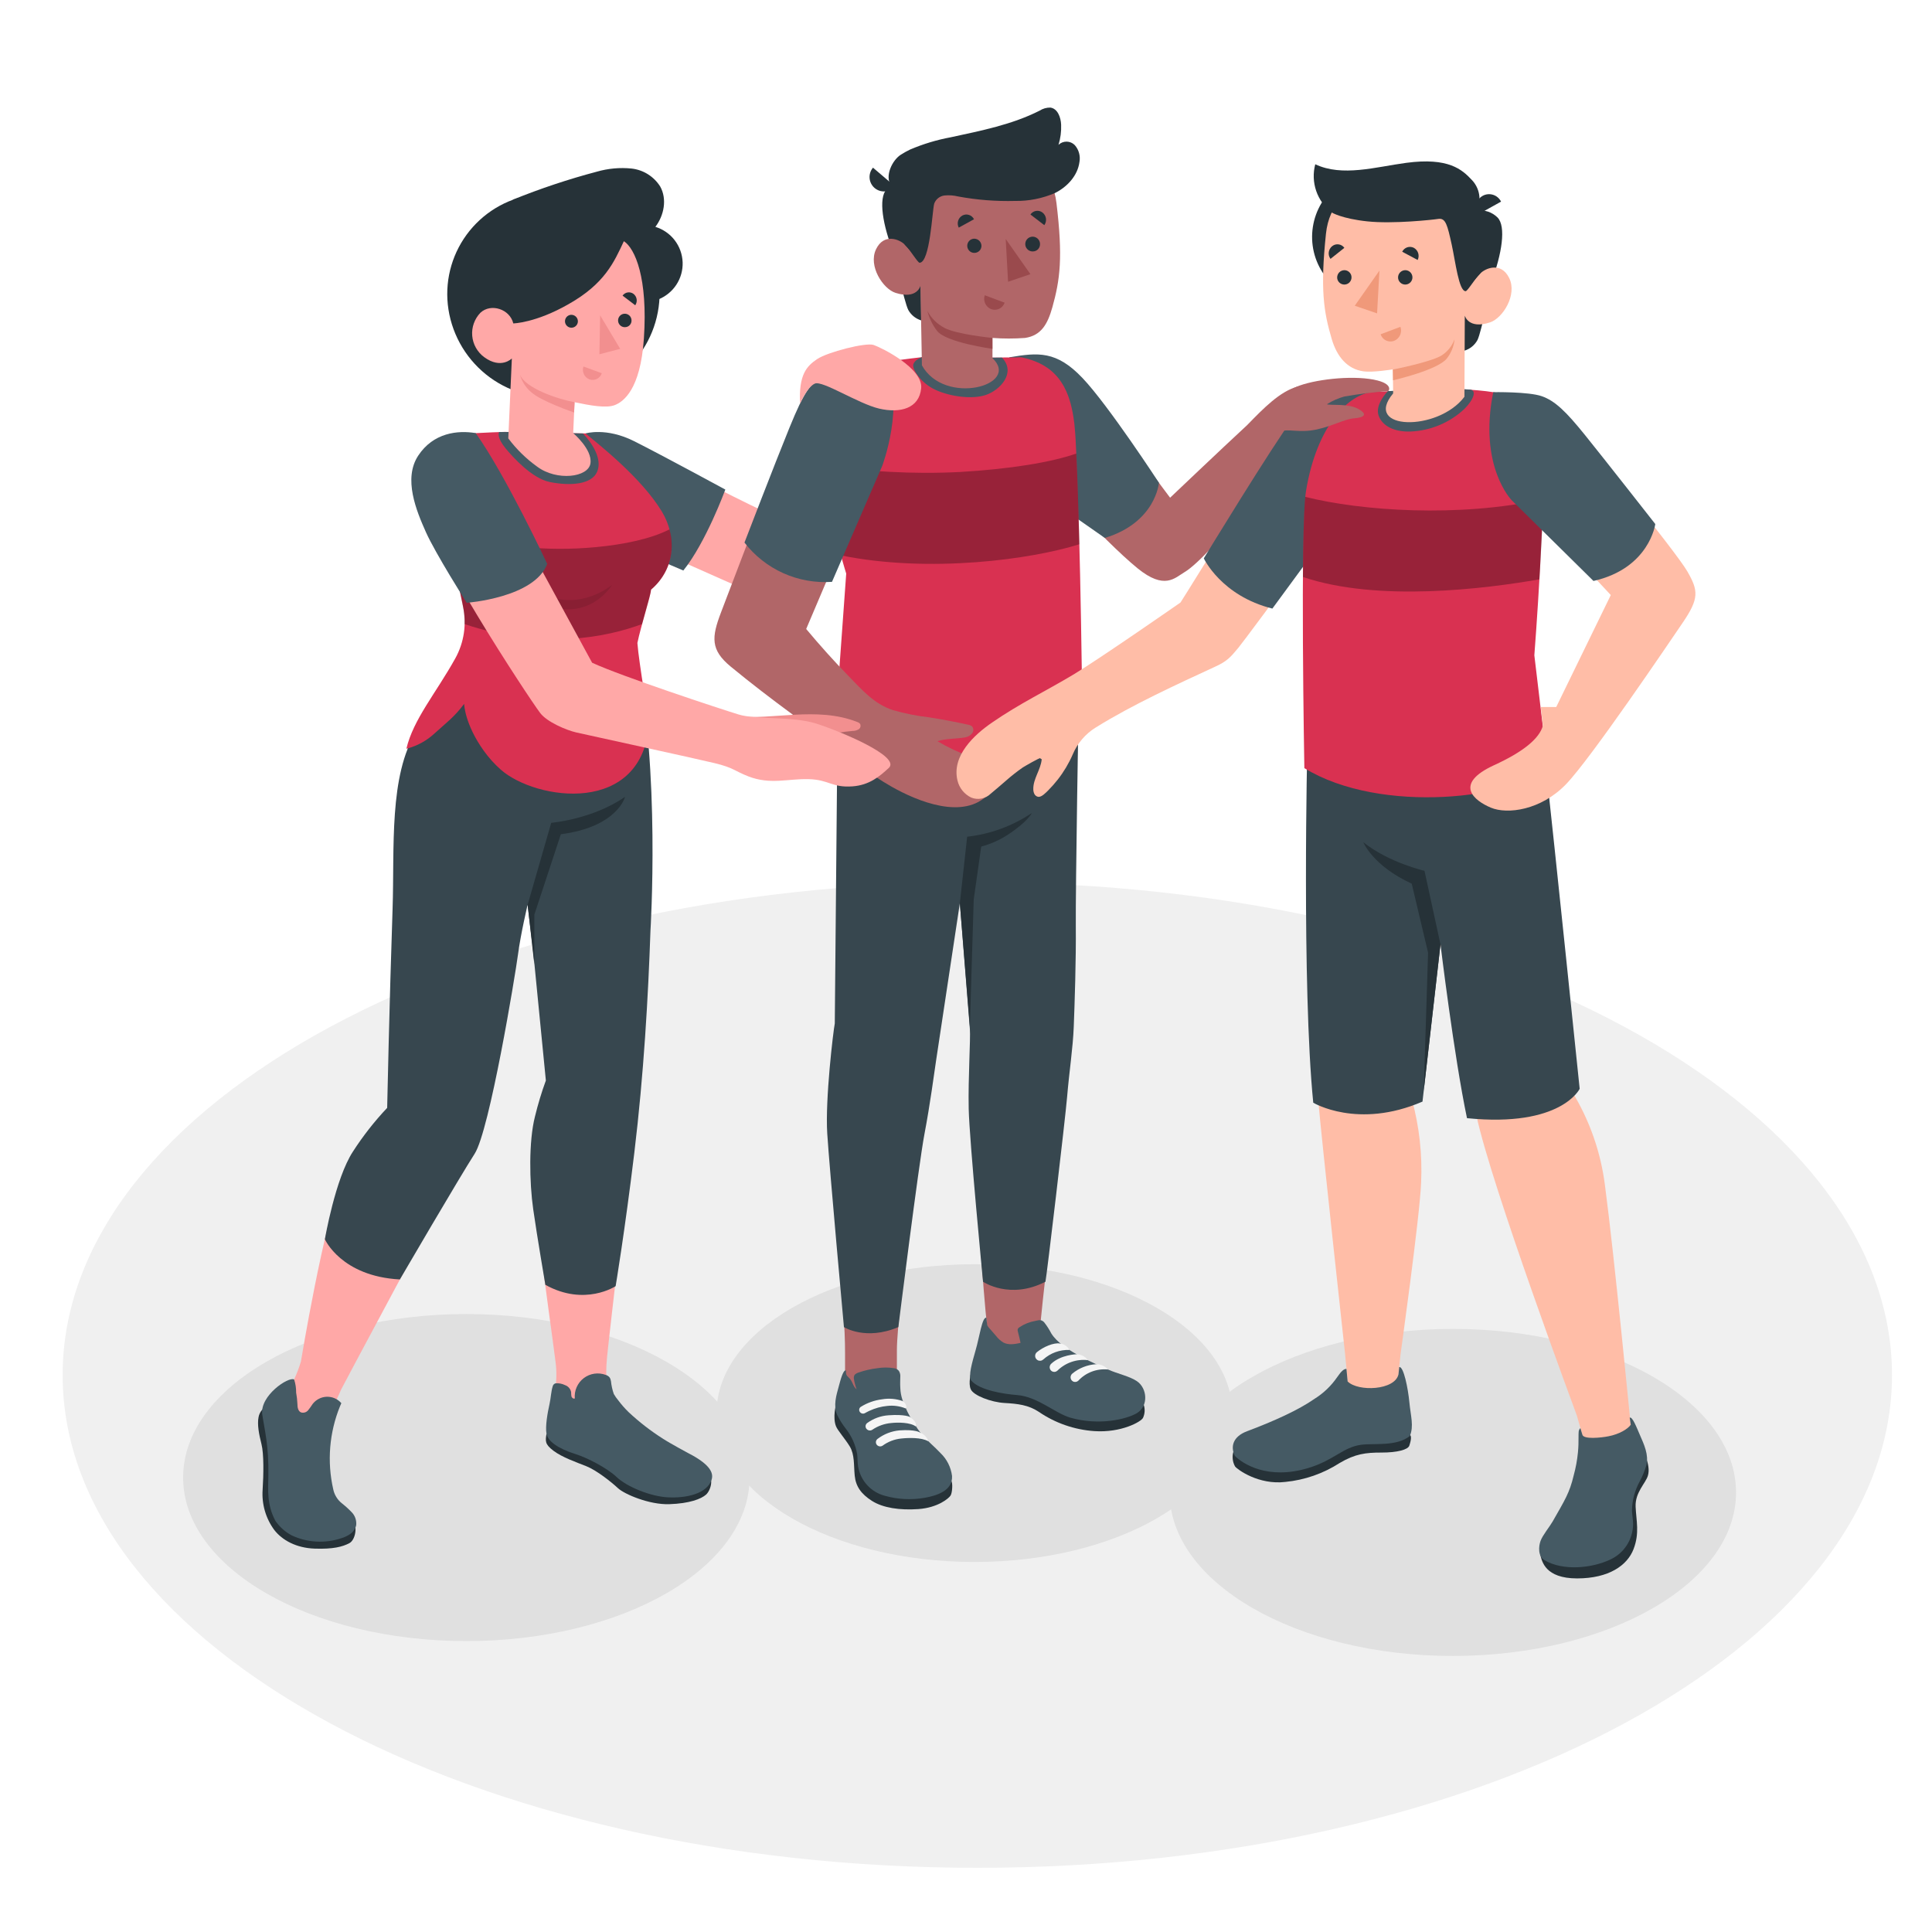 <svg width="121" height="121" viewBox="0 0 121 121" fill="none" xmlns="http://www.w3.org/2000/svg">
<path d="M61.209 116.98C92.847 116.98 118.495 103.164 118.495 86.121C118.495 69.077 92.847 55.261 61.209 55.261C29.571 55.261 3.923 69.077 3.923 86.121C3.923 103.164 29.571 116.98 61.209 116.98Z" fill="#F0F0F0"/>
<path d="M61.028 97.826C69.948 97.826 77.179 93.652 77.179 88.502C77.179 83.352 69.948 79.178 61.028 79.178C52.108 79.178 44.877 83.352 44.877 88.502C44.877 93.652 52.108 97.826 61.028 97.826Z" fill="#E0E0E0"/>
<path d="M29.207 102.78C39.004 102.78 46.946 98.195 46.946 92.538C46.946 86.882 39.004 82.297 29.207 82.297C19.411 82.297 11.469 86.882 11.469 92.538C11.469 98.195 19.411 102.78 29.207 102.78Z" fill="#E0E0E0"/>
<path d="M90.99 103.711C100.786 103.711 108.728 99.126 108.728 93.47C108.728 87.814 100.786 83.228 90.99 83.228C81.193 83.228 73.251 87.814 73.251 93.47C73.251 99.126 81.193 103.711 90.99 103.711Z" fill="#E0E0E0"/>
<path d="M46.88 37.026L36.912 32.602L36.67 27.157C38.606 27.041 39.218 27.462 40.089 28.002C41.365 28.788 45.752 31.046 47.819 32.016L50.169 25.482C50.845 25.395 51.51 25.233 52.151 24.998C52.848 24.684 53.624 25.095 53.624 25.095C53.624 25.095 51.546 35.162 50.762 37.026C50.314 38.083 48.598 37.776 46.88 37.026Z" fill="#FFA8A7"/>
<path d="M36.672 27.145C36.672 27.145 37.964 26.75 39.711 27.629C41.459 28.507 45.427 30.661 45.427 30.661C45.427 30.661 44.217 33.969 42.797 35.731L37.783 33.592L36.672 27.145Z" fill="#455A64"/>
<path d="M52.288 70.124C52.349 67.206 52.92 65.197 52.988 64.389C52.988 64.389 52.772 47.035 52.772 44.221L67.568 43.618C67.568 43.618 67.084 61.829 67.084 64.239C67.084 66.649 65.55 78.759 65.097 83.524C64.241 84.642 63.239 84.719 61.893 83.626C61.893 83.626 61.782 82.96 61.608 80.763C61.404 78.248 61.003 72.394 60.979 69.931C60.95 66.896 60.925 65.558 61.013 64.096C61.117 62.424 60.715 51.142 60.715 51.142C60.715 51.142 58.861 61.904 58.399 65.558C57.871 69.747 56.177 82.014 56.172 84.562C56.172 85.019 56.172 85.549 56.172 86.123C56.172 87.502 56.134 87.868 56.354 88.403C56.741 89.337 53.433 89.922 53.281 89.259L52.925 86.517V86.438V84.7C52.939 82.099 52.201 74.355 52.288 70.124Z" fill="#B16668"/>
<path d="M71.632 87.981C71.721 88.25 71.705 88.543 71.586 88.799C71.472 89.041 70.223 89.743 68.539 89.63C67.291 89.545 66.088 89.127 65.056 88.42C64.413 87.994 63.745 87.914 62.912 87.868C62.08 87.822 60.976 87.403 60.8 87.013C60.623 86.624 60.826 85.951 60.826 85.951L71.632 87.981Z" fill="#263238"/>
<path d="M64.841 82.728L64.974 82.699C65.047 82.679 65.123 82.675 65.197 82.687C65.279 82.712 65.351 82.761 65.405 82.827C65.57 83.038 65.714 83.264 65.836 83.502C66.189 84.078 66.93 84.555 67.738 84.99C68.29 85.286 68.829 85.516 69.396 85.772C69.962 86.029 70.744 86.191 71.198 86.498C71.859 86.943 71.944 88.064 71.198 88.507C70.55 88.887 68.839 89.3 67.048 88.792C66.08 88.516 64.986 87.473 63.706 87.372C62.891 87.309 61.349 87.079 60.824 86.459C60.63 86.186 60.889 85.315 61.102 84.564C61.344 83.744 61.509 82.457 61.78 82.529C61.789 82.677 61.805 82.824 61.828 82.97C61.857 83.096 61.993 83.212 62.07 83.308L62.385 83.671C62.512 83.84 62.67 83.981 62.852 84.088C63.174 84.252 63.559 84.182 63.912 84.107C63.929 84.107 63.767 83.463 63.75 83.4C63.733 83.351 63.728 83.297 63.738 83.246C63.759 83.195 63.796 83.153 63.844 83.127C64.145 82.925 64.484 82.789 64.841 82.728Z" fill="#455A64"/>
<path d="M59.578 92.754C59.677 92.848 59.648 93.48 59.536 93.661C59.425 93.843 58.743 94.423 57.518 94.513C56.347 94.595 55.301 94.438 54.614 94.002C53.927 93.567 53.595 93.085 53.53 92.417C53.465 91.749 53.53 91.108 53.223 90.595C52.93 90.111 52.46 89.588 52.359 89.329C52.138 88.773 52.359 87.972 52.359 87.972L59.578 92.754Z" fill="#263238"/>
<path d="M56.386 86.934C56.395 87.187 56.441 87.437 56.521 87.677C56.703 88.194 56.947 88.686 57.247 89.144C57.393 89.384 57.554 89.615 57.731 89.833C58.084 90.254 58.525 90.598 58.9 91.002C59.301 91.383 59.557 91.891 59.626 92.44C59.677 93.357 58.68 93.669 57.913 93.807C57.083 93.952 56.231 93.909 55.42 93.681C54.994 93.57 54.609 93.338 54.312 93.013C54.014 92.689 53.817 92.286 53.743 91.852C53.699 91.598 53.716 91.336 53.685 91.08C53.584 90.494 53.339 89.942 52.971 89.475C52.758 89.204 52.575 88.91 52.424 88.599C52.182 88.033 52.376 87.389 52.531 86.828C52.661 86.344 52.811 85.785 52.983 85.831C52.983 86.085 52.983 86.112 53.164 86.283C53.407 86.501 53.407 86.828 53.648 87.009C53.57 86.798 53.513 86.579 53.479 86.356C53.464 86.266 53.482 86.174 53.53 86.097C53.611 86.025 53.708 85.974 53.813 85.947C54.174 85.824 54.547 85.739 54.926 85.693C55.287 85.632 55.655 85.632 56.015 85.693C56.122 85.712 56.219 85.767 56.289 85.85C56.352 85.943 56.386 86.052 56.386 86.165C56.386 86.312 56.366 86.692 56.386 86.934Z" fill="#455A64"/>
<path d="M57.354 89.337C57.013 89.081 56.248 89.076 55.829 89.122C55.403 89.157 54.993 89.302 54.639 89.54C54.586 89.577 54.522 89.594 54.458 89.589C54.394 89.584 54.334 89.556 54.288 89.511C54.261 89.486 54.24 89.454 54.226 89.419C54.213 89.385 54.207 89.347 54.21 89.31C54.212 89.273 54.223 89.237 54.241 89.204C54.259 89.172 54.284 89.144 54.314 89.122C54.706 88.837 55.17 88.669 55.652 88.638C56.683 88.565 56.986 88.742 56.986 88.742C56.986 88.742 57.45 89.032 57.354 89.337Z" fill="#F5F5F5"/>
<path d="M58.135 90.266C57.707 90.012 56.862 90.048 56.441 90.094C56.024 90.136 55.624 90.288 55.285 90.535C55.233 90.573 55.169 90.591 55.104 90.586C55.04 90.581 54.979 90.553 54.934 90.508C54.907 90.482 54.886 90.451 54.873 90.416C54.86 90.381 54.855 90.344 54.857 90.307C54.86 90.27 54.87 90.234 54.888 90.201C54.906 90.169 54.931 90.141 54.96 90.118C55.357 89.816 55.831 89.631 56.328 89.584C57.358 89.511 57.627 89.722 57.627 89.722C57.748 89.768 57.856 89.841 57.944 89.935C58.032 90.029 58.098 90.142 58.135 90.266Z" fill="#F5F5F5"/>
<path d="M55.239 87.638C55.673 87.563 56.119 87.601 56.534 87.747C56.715 87.849 56.834 88.137 56.718 88.209C56.355 88.062 55.96 88.008 55.571 88.052C55.184 88.089 54.807 88.192 54.455 88.357C54.368 88.396 54.261 88.451 54.172 88.502C54.143 88.519 54.111 88.529 54.078 88.533C54.045 88.536 54.011 88.533 53.979 88.523C53.947 88.513 53.918 88.496 53.893 88.475C53.868 88.453 53.847 88.426 53.833 88.396C53.808 88.345 53.804 88.286 53.82 88.232C53.837 88.177 53.873 88.131 53.923 88.103C54.323 87.855 54.772 87.697 55.239 87.638Z" fill="#F5F5F5"/>
<path d="M66.978 84.547C66.92 84.435 66.834 84.339 66.729 84.268C66.623 84.198 66.502 84.155 66.376 84.143C66.005 84.075 65.35 84.349 64.943 84.683C64.904 84.714 64.874 84.755 64.854 84.8C64.835 84.846 64.827 84.896 64.831 84.946C64.835 84.996 64.852 85.044 64.879 85.085C64.906 85.127 64.943 85.162 64.987 85.186C65.042 85.217 65.105 85.229 65.167 85.222C65.23 85.216 65.288 85.189 65.335 85.147C65.784 84.741 66.373 84.525 66.978 84.547Z" fill="#F5F5F5"/>
<path d="M68.128 85.184C68.047 85.07 67.94 84.977 67.816 84.913C67.692 84.849 67.554 84.816 67.414 84.816C67.414 84.816 66.446 84.845 65.846 85.402C65.809 85.433 65.781 85.472 65.763 85.516C65.745 85.56 65.737 85.607 65.741 85.655C65.745 85.702 65.761 85.748 65.786 85.788C65.811 85.828 65.846 85.862 65.887 85.886C65.94 85.915 66 85.927 66.06 85.921C66.12 85.913 66.176 85.888 66.221 85.847C66.469 85.601 66.769 85.413 67.099 85.299C67.429 85.184 67.781 85.145 68.128 85.184Z" fill="#F5F5F5"/>
<path d="M69.395 85.772C69.303 85.666 69.19 85.582 69.062 85.524C68.934 85.466 68.795 85.437 68.655 85.439C68.105 85.472 67.579 85.68 67.154 86.031C67.118 86.062 67.09 86.101 67.072 86.145C67.053 86.189 67.046 86.237 67.05 86.284C67.054 86.332 67.069 86.377 67.095 86.418C67.12 86.458 67.155 86.491 67.196 86.515C67.248 86.545 67.309 86.557 67.369 86.55C67.429 86.543 67.485 86.517 67.529 86.477C67.764 86.222 68.055 86.025 68.379 85.903C68.703 85.781 69.051 85.736 69.395 85.772Z" fill="#F5F5F5"/>
<path d="M58.634 66.371L60.115 56.563L60.742 64.442C60.793 65.086 60.628 67.472 60.669 69.442C60.71 71.412 61.567 80.274 61.567 80.274C61.567 80.274 63.244 81.421 65.475 80.274C65.536 80.092 66.724 70.008 66.831 68.714C66.964 67.112 67.196 65.662 67.249 64.297C67.302 62.932 67.399 60.111 67.377 57.957C67.356 55.803 67.561 43.618 67.561 43.618L52.47 43.664L52.282 64.099C52.19 64.556 51.674 68.844 51.81 70.991C51.945 73.137 52.855 83.115 52.855 83.115C52.855 83.115 54.215 83.984 56.263 83.115C56.263 83.115 57.531 72.951 57.896 71.034C58.261 69.118 58.503 67.233 58.634 66.371Z" fill="#37474F"/>
<path d="M60.115 56.563L60.573 52.403C62.024 52.241 63.414 51.731 64.626 50.917C64.626 50.917 64.384 51.449 63.118 52.279C62.606 52.613 62.044 52.863 61.453 53.02L60.984 56.331L60.742 64.297L60.115 56.563Z" fill="#263238"/>
<path d="M64.009 22.38C65.964 22.38 66.843 22.75 67.796 23.912C68.75 25.073 73.282 31.172 73.282 31.172C73.282 31.172 76.486 28.125 78.122 26.61C79.144 25.56 80.145 24.531 81.242 24.217C82.386 23.887 81.815 26.017 82.27 26.191L80.917 28.161C80.917 28.161 75.925 34.807 74.18 35.837C73.575 36.196 72.936 36.965 71.249 35.596C69.035 33.793 65.018 29.267 65.018 29.267L64.009 22.38Z" fill="#B16668"/>
<path d="M63.215 22.378C65.02 22.073 66.165 21.959 67.796 23.675C69.427 25.391 72.583 30.233 72.583 30.233C72.583 30.233 72.396 32.718 69.195 33.691L64.246 30.233L63.215 22.378Z" fill="#455A64"/>
<path d="M52.289 45.739C54.319 47.217 63.525 48.855 67.796 45.739C67.796 45.739 67.697 33.806 67.363 27.489C67.346 27.204 67.326 26.925 67.297 26.654C67.297 26.565 67.276 26.475 67.266 26.386C67.219 26.009 67.147 25.635 67.051 25.268C67.034 25.207 67.014 25.147 66.995 25.086C66.956 24.95 66.909 24.816 66.855 24.684C66.828 24.614 66.799 24.544 66.767 24.476C66.739 24.412 66.708 24.349 66.673 24.288C66.669 24.276 66.665 24.265 66.659 24.254C66.627 24.193 66.591 24.133 66.557 24.075C66.523 24.017 66.48 23.949 66.433 23.884C66.388 23.818 66.351 23.765 66.31 23.712C66.269 23.658 66.211 23.591 66.158 23.533C66.108 23.476 66.056 23.421 66 23.37L65.889 23.266C65.854 23.232 65.817 23.201 65.778 23.172C65.729 23.131 65.676 23.092 65.625 23.056C65.458 22.939 65.282 22.836 65.098 22.748C65.046 22.721 64.993 22.697 64.938 22.676C64.926 22.676 64.909 22.676 64.902 22.659L64.71 22.586C64.601 22.544 64.49 22.508 64.376 22.477C64.263 22.446 64.135 22.417 64.021 22.388C63.907 22.359 63.73 22.388 63.566 22.388H63.227C63.108 22.388 62.985 22.388 62.864 22.388C61.267 22.458 59.58 22.146 57.741 22.369C57.62 22.386 53.772 22.816 52.884 23.138C52.056 23.441 51.311 24.912 51.127 25.727C50.578 28.128 52.998 35.923 52.998 35.923L52.289 45.739Z" fill="#D93151"/>
<path d="M57.201 22.818C57.114 23.116 57.685 24.012 58.607 24.425C59.529 24.839 60.887 25.03 61.753 24.733C62.62 24.435 63.665 23.356 62.753 22.395C61.187 22.446 59.534 22.153 57.736 22.373C57.729 22.371 57.291 22.521 57.201 22.818Z" fill="#455A64"/>
<path opacity="0.3" d="M67.406 28.406C65.858 28.946 63.314 29.374 60.115 29.561C57.166 29.707 54.209 29.545 51.294 29.077C51.645 31.114 52.262 33.433 52.654 34.781C58.247 35.92 64.645 35.023 67.6 34.086C67.547 32.014 67.489 30.095 67.406 28.406Z" fill="black"/>
<path d="M57.647 13.987L57.08 14.607L56.79 11.408C56.56 11.381 56.328 11.407 56.11 11.484C55.892 11.56 55.694 11.686 55.532 11.851C54.992 12.402 55.29 14.133 55.967 15.827C55.967 15.827 56.623 18.91 56.887 19.416C57.061 19.729 57.35 19.962 57.693 20.066L57.647 13.987Z" fill="#263238"/>
<path d="M57.575 15.972C57.333 16.119 56.972 15.643 56.667 15.323C56.362 15.004 55.363 14.566 54.864 15.614C54.365 16.662 55.304 18.097 56.091 18.343C57.444 18.769 57.647 17.901 57.647 17.901L57.739 22.881C59.157 25.446 63.956 24.132 62.158 22.431V21.165C62.838 21.215 63.52 21.215 64.2 21.165C65.198 21.013 65.606 20.323 65.909 19.244C66.393 17.513 66.577 16.115 66.165 12.71C65.715 8.978 61.374 8.939 59.029 10.413C56.684 11.887 57.575 15.972 57.575 15.972Z" fill="#B16668"/>
<path d="M56.993 9.368C57.815 9.017 58.674 8.758 59.553 8.596C61.448 8.185 63.377 7.807 65.105 6.933C65.306 6.802 65.542 6.734 65.782 6.737C66.24 6.798 66.438 7.35 66.458 7.809C66.475 8.236 66.419 8.662 66.293 9.07C66.431 8.939 66.615 8.867 66.806 8.87C66.996 8.873 67.178 8.951 67.312 9.087C67.438 9.23 67.531 9.4 67.581 9.585C67.632 9.769 67.64 9.962 67.605 10.15C67.493 10.997 66.845 11.703 66.078 12.086C65.29 12.428 64.439 12.598 63.58 12.584C62.386 12.616 61.191 12.523 60.016 12.306C59.733 12.236 59.441 12.214 59.152 12.243C59.007 12.26 58.87 12.317 58.757 12.408C58.643 12.498 58.557 12.619 58.508 12.756C58.382 13.228 58.251 16.432 57.596 16.456C57.474 16.456 57.008 15.65 56.703 15.362C56.32 15.002 55.935 12.255 55.868 11.747C55.859 11.707 55.841 11.671 55.814 11.64C55.384 11.035 55.889 10.019 56.422 9.687C56.606 9.57 56.796 9.463 56.993 9.368Z" fill="#263238"/>
<path d="M56.049 11.672C55.972 11.762 55.878 11.837 55.773 11.891C55.667 11.945 55.552 11.977 55.434 11.987C55.316 11.996 55.197 11.982 55.084 11.946C54.971 11.909 54.867 11.851 54.776 11.774C54.686 11.697 54.612 11.603 54.558 11.498C54.504 11.392 54.471 11.277 54.462 11.159C54.452 11.04 54.466 10.921 54.503 10.809C54.539 10.696 54.598 10.591 54.675 10.501L56.049 11.672Z" fill="#263238"/>
<path d="M62.153 21.163C62.153 21.163 59.929 20.95 59.152 20.536C58.696 20.298 58.322 19.928 58.08 19.474C58.197 19.928 58.404 20.355 58.69 20.727C59.259 21.453 62.155 21.848 62.155 21.848L62.153 21.163Z" fill="#9A4A4D"/>
<path d="M61.468 15.413C61.465 15.5 61.435 15.584 61.384 15.655C61.333 15.725 61.262 15.78 61.18 15.81C61.099 15.841 61.01 15.847 60.925 15.828C60.84 15.809 60.762 15.765 60.702 15.702C60.642 15.639 60.601 15.559 60.585 15.473C60.57 15.388 60.58 15.299 60.614 15.219C60.648 15.139 60.705 15.07 60.778 15.022C60.85 14.974 60.936 14.948 61.023 14.948C61.083 14.95 61.142 14.963 61.196 14.987C61.251 15.011 61.3 15.045 61.342 15.088C61.383 15.132 61.416 15.182 61.437 15.238C61.459 15.294 61.47 15.353 61.468 15.413Z" fill="#263238"/>
<path d="M61.001 13.731L60.047 14.256C59.979 14.126 59.964 13.974 60.005 13.833C60.047 13.691 60.142 13.572 60.27 13.499C60.333 13.465 60.402 13.444 60.473 13.437C60.544 13.43 60.616 13.438 60.684 13.46C60.753 13.481 60.816 13.517 60.87 13.563C60.925 13.61 60.969 13.667 61.001 13.731Z" fill="#263238"/>
<path d="M61.673 18.491L62.919 18.956C62.892 19.039 62.847 19.115 62.789 19.181C62.731 19.246 62.661 19.3 62.582 19.337C62.503 19.375 62.417 19.396 62.329 19.4C62.242 19.404 62.155 19.39 62.072 19.36C61.908 19.293 61.775 19.166 61.7 19.005C61.626 18.843 61.617 18.66 61.673 18.491Z" fill="#9A4A4D"/>
<path d="M65.405 14.102L64.536 13.434C64.576 13.374 64.628 13.324 64.688 13.285C64.749 13.246 64.816 13.221 64.887 13.209C64.958 13.197 65.03 13.2 65.1 13.218C65.169 13.235 65.234 13.267 65.291 13.31C65.409 13.402 65.487 13.536 65.508 13.683C65.529 13.831 65.492 13.981 65.405 14.102Z" fill="#263238"/>
<path d="M65.136 15.285C65.138 15.345 65.128 15.404 65.106 15.46C65.085 15.516 65.052 15.566 65.011 15.61C64.969 15.653 64.919 15.687 64.865 15.711C64.81 15.734 64.751 15.747 64.691 15.747C64.599 15.751 64.508 15.726 64.43 15.678C64.352 15.629 64.29 15.558 64.252 15.474C64.215 15.39 64.203 15.297 64.219 15.206C64.235 15.115 64.277 15.031 64.341 14.965C64.405 14.898 64.487 14.853 64.578 14.833C64.668 14.814 64.761 14.822 64.847 14.857C64.932 14.891 65.005 14.95 65.057 15.027C65.109 15.103 65.136 15.193 65.136 15.285Z" fill="#263238"/>
<path d="M62.987 14.968L63.135 17.647L64.534 17.17L62.987 14.968Z" fill="#9A4A4D"/>
<path d="M55.011 22.724C52.04 22.864 51.161 23.331 50.171 25.463C49.445 27.022 45.815 36.648 45.15 38.371C44.567 39.908 44.489 40.697 45.762 41.747C47.035 42.797 48.318 43.775 49.634 44.746C50.435 45.339 51.154 45.982 51.962 46.563C53.235 47.475 54.479 48.499 55.834 49.266C57.456 50.188 60.386 51.401 61.93 49.712C62.235 49.377 62.518 48.986 62.351 48.502C62.222 48.19 61.988 47.933 61.691 47.776C61.395 47.619 61.085 47.489 60.766 47.388C60.051 47.131 59.363 46.807 58.709 46.42C59.273 46.241 59.89 46.285 60.464 46.178C60.626 46.149 60.772 46.063 60.877 45.936C60.931 45.874 60.96 45.794 60.96 45.712C60.96 45.63 60.931 45.551 60.877 45.489C60.806 45.435 60.723 45.401 60.635 45.389C59.829 45.209 59.013 45.055 58.189 44.927C57.427 44.839 56.673 44.689 55.936 44.479C54.748 44.092 54 43.219 53.153 42.35C52.226 41.399 51.343 40.414 50.491 39.393L54.45 30.078C54.45 30.078 56.495 24.735 55.011 22.724Z" fill="#B16668"/>
<path d="M55.435 22.661C54.295 22.724 52.531 22.86 51.706 23.387C50.75 23.999 50.389 24.471 49.44 26.794C48.492 29.118 46.626 33.98 46.626 33.98C47.266 34.81 48.101 35.469 49.057 35.898C50.014 36.328 51.062 36.514 52.107 36.441L55.253 29.181C55.253 29.181 56.717 25.328 55.435 22.661Z" fill="#455A64"/>
<path d="M59.967 48.884C59.592 47.348 60.993 46.033 62.131 45.254C63.885 44.044 65.441 43.318 67.249 42.234C68.895 41.242 73.933 37.735 73.933 37.735C73.933 37.735 76.54 33.633 78.323 30.495C80.535 26.611 82.275 24.128 85.978 24.573L85.944 29.258C85.944 29.258 78.04 39.998 77.553 40.576C77.067 41.155 76.871 41.414 76.036 41.786C73.773 42.832 70.911 44.139 68.636 45.557C67.986 45.955 67.478 46.548 67.184 47.251C66.939 47.814 66.624 48.343 66.245 48.826C66.06 49.062 65.861 49.287 65.65 49.499C65.507 49.639 65.243 49.927 65.028 49.906C64.976 49.898 64.928 49.878 64.886 49.847C64.844 49.817 64.809 49.777 64.785 49.731C64.738 49.637 64.714 49.532 64.715 49.426C64.701 48.78 65.175 48.216 65.24 47.57C65.24 47.512 65.165 47.541 65.153 47.486C65.141 47.43 64.144 48.008 64.057 48.066C63.702 48.313 63.361 48.58 63.036 48.865C62.707 49.148 62.38 49.438 62.044 49.712C61.887 49.865 61.689 49.969 61.474 50.012C61.26 50.055 61.037 50.035 60.834 49.954C60.618 49.852 60.428 49.703 60.278 49.518C60.128 49.333 60.022 49.116 59.967 48.884Z" fill="#FFBDA7"/>
<path d="M86.452 24.53C85.269 24.288 82.369 24.319 81.058 26.081C79.674 27.937 75.393 34.969 75.393 34.969C75.393 34.969 76.486 37.317 79.688 38.115L85.184 30.628L86.452 24.53Z" fill="#455A64"/>
<path d="M96.476 97.403C96.572 97.783 96.773 98.855 98.772 98.855C100.771 98.855 101.918 98.035 102.308 97.021C102.697 96.007 102.475 95.252 102.438 94.359C102.402 93.466 103.06 92.907 103.206 92.423C103.421 91.719 102.833 90.748 102.833 90.748L96.476 97.403Z" fill="#263238"/>
<path d="M77.26 90.876C77.207 91.035 77.188 91.203 77.204 91.37C77.219 91.537 77.27 91.698 77.352 91.844C77.498 92.04 78.838 93.013 80.498 92.812C81.713 92.694 82.881 92.286 83.906 91.624C84.874 91.053 85.539 90.971 86.524 90.973C87.509 90.975 88.182 90.791 88.264 90.542C88.407 90.109 88.417 89.831 88.209 89.838L77.26 90.876Z" fill="#263238"/>
<path d="M100.525 74.295C100.268 72.191 99.561 70.167 98.453 68.361C98.453 68.361 97.485 54.083 96.662 46.581H81.881C81.881 46.581 82.321 66.035 82.558 68.889C82.74 71.067 84.233 84.72 84.236 84.747L84.451 87.024C85.61 87.607 86.52 87.52 87.507 86.811L87.718 84.795C87.718 84.795 88.928 76.139 89.003 74.075C89.086 72.312 88.891 70.547 88.424 68.845L90.218 59.148C90.218 59.148 91.65 66.002 92.461 69.84C93.388 74.237 98.753 88.636 98.753 88.641L99.094 89.839C99.019 91.145 102.163 90.255 102.129 89.226C102.124 89.229 101.117 78.765 100.525 74.295Z" fill="#FFBDA7"/>
<path d="M91.877 70.03C91.069 66.192 90.217 59.14 90.217 59.14L89.09 68.992C85.038 70.744 82.248 69.062 82.248 69.062C81.522 61.764 81.88 46.573 81.88 46.573H96.662C97.48 54.075 98.934 68.191 98.934 68.191C98.934 68.191 97.782 70.626 91.877 70.03Z" fill="#37474F"/>
<path d="M90.217 59.15L89.215 54.538C89.215 54.538 86.979 54.027 85.382 52.747C85.382 52.747 85.968 54.218 88.416 55.344L89.44 59.666L89.167 68.32L90.217 59.15Z" fill="#263238"/>
<path d="M99.099 89.84L98.978 89.443C98.847 89.574 98.867 89.685 98.862 90.041C98.862 90.322 98.862 90.593 98.825 90.965C98.778 91.452 98.689 91.934 98.559 92.405C98.3 93.499 98.01 93.94 97.24 95.292C97.056 95.612 96.616 96.147 96.485 96.502C96.355 96.858 96.316 97.47 96.727 97.712C97.896 98.404 99.699 98.216 100.841 97.678C101.269 97.484 101.632 97.17 101.887 96.775C102.141 96.38 102.278 95.92 102.279 95.45C102.279 95.171 102.221 94.895 102.209 94.617C102.218 93.975 102.384 93.346 102.693 92.783C102.868 92.457 103.009 92.114 103.114 91.759C103.269 91.113 102.964 90.462 102.71 89.881C102.492 89.38 102.238 88.71 102.066 88.787L102.134 89.228C101.954 89.499 101.408 89.826 100.732 89.954C100.302 90.041 99.147 90.169 99.099 89.84Z" fill="#455A64"/>
<path d="M84.327 85.732C84.175 85.732 84.02 85.85 83.749 86.247C83.376 86.791 82.895 87.253 82.336 87.602C81.331 88.309 79.742 89.023 78.108 89.635C77.217 89.967 77.048 90.603 77.341 91.186C77.803 91.646 79.374 92.723 81.953 91.936C83.553 91.453 84.117 90.63 85.261 90.484C86.07 90.38 87.473 90.603 88.299 89.935C88.56 89.311 88.349 88.682 88.267 87.815C88.185 86.949 87.906 85.562 87.633 85.618L87.585 86.075C87.365 87.079 85.056 87.176 84.402 86.52L84.327 85.732Z" fill="#455A64"/>
<path d="M90.561 24.319C93.126 24.479 96.473 24.448 96.63 27.076C96.872 31.107 96.095 41.041 96.095 41.041L96.925 47.994C95.045 50.003 86.493 51.053 81.691 48.108C81.691 48.108 81.418 33.024 81.796 30.742C82.473 26.628 84.479 24.67 85.977 24.554L90.561 24.319Z" fill="#D93151"/>
<path d="M91.717 25.609C92.308 25.014 92.492 24.443 92.071 24.399C91.555 24.363 91.037 24.341 90.551 24.31L86.921 24.496C86.921 24.496 86.096 25.328 86.34 26.023C86.585 26.718 87.381 27.064 88.359 27.025C89.611 26.969 90.803 26.467 91.717 25.609Z" fill="#455A64"/>
<path opacity="0.3" d="M81.748 31.119C81.658 32.073 81.615 33.955 81.603 36.136C86.28 37.726 93.047 36.874 96.413 36.283C96.515 34.514 96.611 33.082 96.655 31.269C91.326 32.428 85.259 31.998 81.748 31.119Z" fill="black"/>
<path d="M94.082 24.665C95.731 24.665 97.013 24.769 98.165 26.185C98.971 27.172 104.958 34.544 105.667 35.77C106.376 36.997 106.425 37.479 105.374 39.018C104.503 40.293 99.648 47.488 98.078 49.117C96.507 50.745 94.409 51.019 93.371 50.583C92.333 50.148 91.002 49.107 93.577 47.921C95.382 47.098 96.42 46.254 96.631 45.441L96.498 44.279H97.466L100.883 37.268L94.903 30.851C94.903 30.851 92.856 27.276 94.082 24.665Z" fill="#FFBDA7"/>
<path d="M93.521 24.561C93.521 24.561 95.733 24.523 96.565 24.815C97.397 25.108 98.085 25.783 99.258 27.235C100.432 28.687 103.67 32.821 103.67 32.821C103.67 32.821 103.307 35.592 99.798 36.385L94.675 31.328C94.675 31.328 92.584 29.208 93.521 24.561Z" fill="#455A64"/>
<path d="M88.697 18.146C90.524 16.808 90.921 14.243 89.583 12.416C88.246 10.589 85.68 10.193 83.854 11.53C82.027 12.868 81.63 15.433 82.968 17.26C84.305 19.087 86.87 19.483 88.697 18.146Z" fill="#263238"/>
<path d="M93.412 17.645C93.412 17.645 92.792 20.776 92.533 21.296C92.359 21.616 92.066 21.855 91.718 21.962V19.767L93.412 17.645Z" fill="#263238"/>
<path d="M92.504 13.19C92.736 13.158 92.971 13.18 93.193 13.254C93.415 13.328 93.617 13.452 93.784 13.616C94.341 14.167 94.062 15.922 93.406 17.645L92.16 17.807L92.504 13.19Z" fill="#263238"/>
<path d="M91.783 17.814C92.037 17.961 92.388 17.473 92.693 17.143C92.998 16.814 93.999 16.357 94.52 17.412C95.04 18.467 94.113 19.929 93.322 20.19C91.959 20.643 91.739 19.767 91.739 19.767L91.717 24.849C90.05 27.061 85.319 26.949 87.252 24.638L87.233 23.133C87.233 23.133 85.994 23.341 85.389 23.256C84.377 23.116 83.731 22.332 83.409 21.245C82.892 19.503 82.683 18.099 83.044 14.639C83.443 10.856 87.833 10.747 90.229 12.204C92.625 13.661 91.783 17.814 91.783 17.814Z" fill="#FFBDA7"/>
<path d="M91.791 18.237C91.916 18.237 92.383 17.434 92.693 17.143C93.119 16.744 92.504 13.189 92.504 13.189C92.649 12.873 92.695 12.521 92.637 12.178C92.579 11.835 92.419 11.518 92.178 11.268C91.575 10.624 90.726 9.842 88.064 10.2C86.15 10.457 84.073 11.089 82.374 10.288C82.228 10.837 82.248 11.418 82.432 11.956C82.616 12.494 82.955 12.966 83.408 13.31C83.408 13.31 84.025 13.693 85.632 13.864C87.239 14.036 89.746 13.763 90.077 13.71C90.542 13.639 90.648 14.089 90.919 15.316C91.156 16.405 91.367 18.235 91.791 18.237Z" fill="#263238"/>
<path d="M92.507 13.465L94.01 12.628C93.96 12.526 93.89 12.436 93.804 12.363C93.719 12.289 93.619 12.234 93.511 12.2C93.404 12.166 93.29 12.154 93.178 12.165C93.066 12.176 92.957 12.21 92.858 12.265C92.656 12.381 92.507 12.571 92.442 12.794C92.376 13.018 92.4 13.258 92.507 13.465Z" fill="#263238"/>
<path d="M87.561 17.405C87.567 17.492 87.599 17.576 87.653 17.646C87.707 17.715 87.779 17.768 87.862 17.796C87.945 17.825 88.035 17.829 88.12 17.807C88.205 17.786 88.282 17.74 88.341 17.675C88.401 17.61 88.44 17.529 88.454 17.443C88.468 17.356 88.456 17.267 88.42 17.187C88.384 17.107 88.326 17.039 88.251 16.992C88.177 16.944 88.091 16.92 88.003 16.921C87.942 16.922 87.882 16.936 87.826 16.962C87.77 16.987 87.72 17.023 87.679 17.069C87.638 17.114 87.606 17.167 87.585 17.225C87.565 17.282 87.557 17.344 87.561 17.405Z" fill="#263238"/>
<path d="M87.819 15.766L88.787 16.282C88.854 16.148 88.865 15.994 88.82 15.852C88.775 15.71 88.677 15.59 88.545 15.519C88.482 15.487 88.412 15.468 88.341 15.463C88.27 15.458 88.198 15.467 88.13 15.491C88.063 15.514 88.001 15.55 87.947 15.597C87.894 15.644 87.85 15.702 87.819 15.766Z" fill="#263238"/>
<path d="M83.328 16.214L84.196 15.522C84.154 15.463 84.101 15.413 84.039 15.376C83.977 15.339 83.908 15.314 83.836 15.305C83.765 15.295 83.692 15.3 83.622 15.319C83.553 15.339 83.488 15.372 83.431 15.418C83.315 15.512 83.239 15.647 83.22 15.795C83.2 15.943 83.239 16.093 83.328 16.214Z" fill="#263238"/>
<path d="M83.746 17.405C83.752 17.492 83.785 17.576 83.838 17.646C83.892 17.715 83.965 17.768 84.048 17.796C84.131 17.825 84.22 17.829 84.305 17.807C84.391 17.786 84.468 17.74 84.527 17.675C84.586 17.61 84.625 17.529 84.639 17.443C84.653 17.356 84.641 17.267 84.606 17.187C84.57 17.107 84.511 17.039 84.437 16.992C84.363 16.944 84.277 16.92 84.189 16.921C84.128 16.923 84.067 16.937 84.012 16.962C83.956 16.988 83.906 17.024 83.865 17.069C83.824 17.114 83.792 17.167 83.772 17.225C83.751 17.283 83.742 17.344 83.746 17.405Z" fill="#263238"/>
<path d="M87.233 23.145C87.233 23.145 89.443 22.712 90.22 22.301C90.629 22.064 90.94 21.689 91.098 21.243C91.056 21.685 90.888 22.105 90.614 22.453C90.045 23.179 87.246 23.818 87.246 23.818L87.233 23.145Z" fill="#F0997A"/>
<path d="M87.708 20.469L86.467 20.936C86.494 21.019 86.537 21.097 86.595 21.163C86.652 21.229 86.722 21.283 86.801 21.322C86.88 21.36 86.966 21.382 87.054 21.387C87.141 21.391 87.229 21.378 87.311 21.347C87.478 21.281 87.613 21.152 87.687 20.988C87.761 20.824 87.769 20.638 87.708 20.469Z" fill="#F0997A"/>
<path d="M86.394 16.947L86.246 19.626L84.848 19.149L86.394 16.947Z" fill="#F0997A"/>
<path d="M35.474 24.827L35.215 24.854C34.364 24.945 33.504 24.867 32.683 24.625C31.862 24.384 31.096 23.982 30.431 23.445C29.765 22.907 29.211 22.244 28.802 21.492C28.392 20.741 28.135 19.916 28.045 19.065C27.872 17.407 28.364 15.749 29.412 14.454C30.461 13.159 31.98 12.332 33.637 12.156L34.363 12.078C36.017 11.905 37.672 12.393 38.967 13.435C40.263 14.478 41.092 15.992 41.275 17.644C41.367 18.497 41.289 19.36 41.048 20.182C40.806 21.005 40.404 21.772 39.865 22.439C39.326 23.107 38.661 23.661 37.907 24.071C37.154 24.48 36.327 24.737 35.474 24.827Z" fill="#263238"/>
<path d="M32.125 12.504C33.838 11.81 35.592 11.225 37.379 10.752C38.086 10.548 38.825 10.481 39.557 10.556C39.921 10.597 40.272 10.72 40.582 10.915C40.892 11.111 41.155 11.373 41.35 11.684C41.786 12.468 41.592 13.492 41.045 14.208C41.525 14.354 41.948 14.646 42.254 15.043C42.56 15.441 42.734 15.924 42.753 16.425C42.771 16.927 42.632 17.421 42.355 17.84C42.078 18.258 41.678 18.58 41.21 18.76C40.578 18.961 39.907 19.007 39.254 18.893C37.877 18.756 36.542 18.339 35.331 17.666C34.117 16.987 33.152 15.938 32.575 14.673" fill="#263238"/>
<path d="M38.683 87.948C37.998 87.168 37.884 86.43 38.017 85.019C38.151 83.608 39.59 71.329 39.953 68.256C40.573 63.092 40.788 48.351 40.452 44.748L26.619 45.474C25.552 47.955 24.734 51.021 24.763 55.88C24.785 59.575 24.436 69.592 24.436 69.592C24.436 69.592 22.713 71.02 21.433 73.897C20.303 76.438 18.846 85.271 18.846 85.271C18.733 85.655 18.59 86.031 18.42 86.394C18.109 86.752 17.922 87.203 17.89 87.676C17.85 89.21 17.972 90.745 18.256 92.253C18.403 93.034 18.875 93.545 19.64 93.874C19.81 93.948 19.994 93.984 20.18 93.978C20.276 93.98 20.369 93.947 20.444 93.886C20.579 93.758 20.468 93.446 20.444 93.288C20.41 93.037 20.394 92.783 20.395 92.528C20.395 92.03 20.424 91.42 20.47 90.924C20.565 89.808 20.774 88.704 21.095 87.63L21.378 86.999C21.378 86.999 27.687 75.073 29.465 72.174C30.878 69.897 32.011 60.95 33.095 56.071L34.407 67.835C33.971 69.043 33.638 70.285 33.412 71.549C33.105 73.728 34.417 82.28 34.797 85.322C34.868 85.885 34.86 86.455 34.772 87.016C34.901 88.335 35.876 88.765 36.875 89.535C37.374 89.917 39.566 91.331 40.905 91.638C41.994 91.88 42.422 91.476 42.584 91.171C41.169 90.244 39.861 89.163 38.683 87.948Z" fill="#FFA8A7"/>
<path d="M16.652 88.101C16.534 88.171 16.432 88.265 16.353 88.377C16.274 88.489 16.22 88.617 16.194 88.752C16.1 89.216 16.221 89.836 16.376 90.446C16.531 91.055 16.509 92.355 16.448 93.301C16.385 94.199 16.642 95.09 17.174 95.816C17.673 96.464 18.556 96.948 19.703 96.989C20.851 97.03 21.448 96.876 21.881 96.648C22.315 96.421 22.501 95.259 21.785 94.99C21.068 94.722 18.61 94.264 18.08 91.987C17.765 90.638 17.285 89.333 16.652 88.101Z" fill="#263238"/>
<path d="M18.421 86.395C18.509 86.661 18.551 86.94 18.547 87.22C18.59 87.452 18.616 87.686 18.627 87.922C18.627 88.13 18.663 88.379 18.854 88.459C18.932 88.482 19.016 88.482 19.094 88.459C19.172 88.436 19.242 88.39 19.295 88.328C19.397 88.201 19.492 88.069 19.58 87.931C19.685 87.795 19.819 87.683 19.973 87.605C20.126 87.526 20.295 87.483 20.467 87.478C20.639 87.473 20.811 87.507 20.968 87.576C21.126 87.646 21.266 87.75 21.378 87.88L21.294 88.074C20.622 89.725 20.475 91.542 20.872 93.279C20.943 93.617 21.128 93.92 21.395 94.139C21.624 94.317 21.839 94.512 22.039 94.722C22.139 94.828 22.215 94.954 22.261 95.093C22.307 95.231 22.323 95.378 22.308 95.523C22.26 95.74 22.133 95.931 21.952 96.06C21.772 96.187 21.573 96.283 21.361 96.343C20.346 96.678 19.24 96.614 18.271 96.162C17.862 95.945 17.512 95.633 17.25 95.252C16.703 94.238 16.792 93.287 16.807 92.425C16.841 90.523 16.565 89.533 16.424 88.577C16.27 87.411 18.065 86.201 18.421 86.395Z" fill="#455A64"/>
<path d="M34.226 89.799C34.158 90.246 34.112 90.445 34.662 90.859C35.211 91.273 36.06 91.565 36.719 91.827C37.377 92.088 38.304 92.831 38.703 93.204C39.102 93.576 40.654 94.247 41.917 94.206C43.18 94.165 43.913 93.879 44.218 93.608C44.523 93.337 44.84 92.381 44.032 92.117C43.224 91.853 34.226 89.799 34.226 89.799Z" fill="#263238"/>
<path d="M34.8 86.636C34.759 86.646 34.721 86.666 34.69 86.694C34.659 86.722 34.636 86.759 34.623 86.799C34.507 87.154 34.502 87.563 34.417 87.929C34.289 88.502 34.144 89.325 34.226 89.79C34.309 90.254 34.921 90.719 36.085 91.082C36.784 91.302 38.021 91.944 38.592 92.483C39.282 93.144 40.77 93.717 41.796 93.775C42.991 93.843 44.247 93.555 44.557 92.703C44.688 92.343 44.62 91.784 43.105 91.009C43.105 91.009 41.951 90.39 41.518 90.104C40.755 89.62 40.039 89.066 39.378 88.449C39.139 88.218 38.919 87.968 38.72 87.701C38.616 87.577 38.523 87.445 38.442 87.304C38.352 87.047 38.293 86.78 38.265 86.508C38.254 86.422 38.225 86.339 38.178 86.266C38.115 86.191 38.03 86.136 37.936 86.109C37.708 86.024 37.463 85.998 37.222 86.033C36.982 86.068 36.755 86.164 36.561 86.311C36.368 86.459 36.215 86.652 36.117 86.875C36.019 87.097 35.978 87.341 36 87.583C35.918 87.624 35.816 87.546 35.789 87.457C35.776 87.365 35.769 87.272 35.768 87.178C35.747 87.08 35.701 86.988 35.634 86.912C35.567 86.837 35.481 86.78 35.385 86.748C35.204 86.659 35.001 86.62 34.8 86.636Z" fill="#455A64"/>
<path d="M32.442 59.774C32.616 58.458 33.044 56.667 33.044 56.667L33.407 59.726L34.187 67.671C33.917 68.411 33.689 69.165 33.504 69.931C33.11 71.465 33.153 74.045 33.395 75.739C33.637 77.433 34.155 80.468 34.155 80.468C36.624 81.84 38.557 80.55 38.557 80.55C38.557 80.55 39.131 77.133 39.726 72.206C40.321 67.279 40.597 62.393 40.738 58.291C40.738 58.291 41.374 48.086 39.828 41.135C37.759 42.512 31.716 42.641 29.332 40.651C29.332 40.651 28.313 42.239 26.089 45.784C24.342 48.567 24.715 53.122 24.587 56.916C24.388 62.773 24.248 69.386 24.248 69.386C23.452 70.228 22.736 71.142 22.108 72.116C20.995 73.81 20.347 77.614 20.347 77.614C20.347 77.614 21.366 79.935 25.044 80.131C25.044 80.131 28.79 73.713 29.727 72.259C30.663 70.805 32.268 61.088 32.442 59.774Z" fill="#37474F"/>
<path d="M33.045 56.667L34.523 51.532C34.523 51.532 37.103 51.323 39.146 49.905C39.146 49.905 38.684 51.786 35.126 52.248L33.466 57.284V60.401L33.045 56.667Z" fill="#263238"/>
<path d="M41.438 32.015C40.15 29.904 37.525 27.857 36.673 27.146L31.613 27.049C30.618 27.075 29.159 27.165 29.159 27.165C28.091 27.7 28.108 29.009 28.041 30.243C27.963 31.598 27.941 32.194 28.256 34.442L28.861 37.315L28.953 37.755C28.97 37.83 28.984 37.907 29.001 37.997C29.234 39.098 29.062 40.245 28.517 41.23C27.307 43.408 25.887 45.046 25.451 46.893C26.115 46.726 26.726 46.393 27.225 45.925C27.99 45.23 28.45 44.911 29.069 44.083C29.069 44.083 29.096 45.342 30.301 47.023C30.61 47.455 30.966 47.85 31.363 48.202C33.556 50.138 40.283 51.13 40.658 45.252C40.658 45.252 40.012 41.52 39.92 40.269C40.138 39.197 40.75 37.346 40.775 36.932C42.35 35.575 42.377 33.551 41.438 32.015Z" fill="#D93151"/>
<path d="M31.658 28.073C32.142 28.658 33.325 29.963 34.431 30.188C35.731 30.451 37.069 30.34 37.401 29.539C37.732 28.738 37.096 27.77 36.51 27.148L31.612 27.054H31.256C31.239 27.143 31.111 27.392 31.658 28.073Z" fill="#455A64"/>
<path opacity="0.3" d="M28.11 33.319C28.149 33.643 28.195 34.013 28.256 34.442L28.861 37.314L28.953 37.755C28.97 37.83 28.984 37.907 29.001 37.997C29.07 38.355 29.101 38.721 29.093 39.086C34.044 40.751 38.047 39.889 40.208 39.086C40.45 38.164 40.752 37.208 40.769 36.925C41.31 36.478 41.708 35.883 41.914 35.213C42.12 34.543 42.125 33.827 41.928 33.154C40.777 33.747 39.073 34.103 37.311 34.267C34.212 34.56 31.085 34.238 28.11 33.319Z" fill="black"/>
<path opacity="0.1" d="M38.335 36.629C38.335 36.629 36.641 38.054 34.611 37.423C34.044 37.266 33.527 36.965 33.11 36.55C32.693 36.135 32.39 35.62 32.23 35.054C32.23 35.054 32.104 37.345 34.65 38.03C37.113 38.688 38.335 36.629 38.335 36.629Z" fill="black"/>
<path d="M53.868 45.337C53.821 45.281 53.759 45.239 53.689 45.218C51.158 44.218 48.327 45.123 46.122 44.85L46.156 45.605C47.204 46.251 48.498 46.372 49.725 46.275C50.952 46.179 52.158 45.891 53.385 45.779C53.518 45.781 53.65 45.748 53.767 45.682C53.825 45.648 53.867 45.594 53.886 45.53C53.905 45.465 53.899 45.396 53.868 45.337Z" fill="#F28F8F"/>
<path d="M36.094 45.874C35.462 45.728 34.255 45.218 33.827 44.649C33.057 43.626 26.632 33.87 26.238 31.189C25.921 29.03 26.934 27.124 29.158 27.165C30.591 28.205 32.002 32.176 32.002 32.176L37.084 41.506C38.877 42.343 45.152 44.41 46.258 44.748C47.364 45.087 49.62 44.84 51.125 45.32C52.63 45.799 56.434 47.379 55.667 48.093C55.079 48.635 54.445 49.172 53.388 49.25C52.088 49.342 51.935 48.829 50.631 48.797C49.327 48.766 48.24 49.158 46.866 48.623C45.997 48.284 45.958 48.086 44.748 47.793C43.538 47.5 36.912 46.06 36.094 45.874Z" fill="#FFA8A7"/>
<path d="M29.794 27.126C28.672 26.933 27.133 27.1 26.189 28.542C25.245 29.984 26.075 31.986 26.673 33.324C27.27 34.662 29.228 37.753 29.228 37.753C29.228 37.753 33.471 37.445 34.272 35.318C34.272 35.311 31.684 29.786 29.794 27.126Z" fill="#455A64"/>
<path d="M39.073 15.105C39.775 15.563 40.583 17.414 40.326 21.206C40.108 24.42 39.032 25.168 38.497 25.373C37.962 25.579 36.96 25.395 35.985 25.19L35.898 27.126C35.898 27.126 37.108 28.14 36.979 29.02C36.851 29.901 34.872 30.146 33.64 29.224C32.951 28.73 32.343 28.133 31.834 27.455L32.057 22.45C32.057 22.45 31.384 23.142 30.332 22.373C30.117 22.217 29.939 22.016 29.808 21.785C29.678 21.555 29.598 21.298 29.575 21.034C29.552 20.77 29.586 20.504 29.675 20.254C29.764 20.004 29.905 19.776 30.09 19.585C30.748 18.973 31.934 19.36 32.147 20.255C32.147 20.255 33.545 20.231 35.614 19.045C37.865 17.772 38.453 16.432 39.073 15.105Z" fill="#FFA8A7"/>
<path d="M36.193 20.134C36.19 20.214 36.164 20.29 36.118 20.355C36.072 20.419 36.008 20.469 35.934 20.497C35.86 20.526 35.779 20.532 35.702 20.515C35.625 20.498 35.554 20.458 35.499 20.401C35.444 20.345 35.407 20.273 35.392 20.195C35.377 20.117 35.386 20.037 35.416 19.964C35.447 19.891 35.498 19.828 35.564 19.784C35.63 19.74 35.707 19.716 35.786 19.716C35.841 19.716 35.894 19.727 35.944 19.749C35.994 19.77 36.039 19.801 36.077 19.84C36.115 19.879 36.145 19.925 36.165 19.976C36.184 20.026 36.194 20.08 36.193 20.134Z" fill="#263238"/>
<path d="M36.542 22.954L37.689 23.375C37.665 23.452 37.625 23.523 37.572 23.585C37.52 23.646 37.456 23.696 37.383 23.732C37.311 23.768 37.232 23.789 37.152 23.794C37.071 23.799 36.99 23.787 36.914 23.76C36.76 23.7 36.636 23.582 36.566 23.432C36.497 23.282 36.488 23.111 36.542 22.954Z" fill="#F28F8F"/>
<path d="M39.785 19.119L38.991 18.514C39.029 18.461 39.076 18.416 39.131 18.382C39.186 18.348 39.247 18.325 39.311 18.315C39.374 18.304 39.44 18.307 39.502 18.323C39.565 18.338 39.624 18.366 39.676 18.405C39.782 18.487 39.852 18.607 39.873 18.74C39.893 18.873 39.862 19.008 39.785 19.119Z" fill="#263238"/>
<path d="M39.552 20.069C39.554 20.123 39.545 20.177 39.525 20.228C39.506 20.278 39.477 20.324 39.439 20.363C39.402 20.403 39.357 20.434 39.307 20.456C39.258 20.477 39.205 20.489 39.15 20.49C39.066 20.494 38.983 20.473 38.911 20.429C38.84 20.385 38.783 20.321 38.748 20.244C38.713 20.168 38.702 20.082 38.716 19.999C38.73 19.916 38.768 19.84 38.826 19.779C38.884 19.718 38.959 19.676 39.041 19.658C39.124 19.64 39.209 19.647 39.287 19.678C39.365 19.71 39.432 19.764 39.48 19.833C39.527 19.903 39.552 19.985 39.552 20.069Z" fill="#263238"/>
<path d="M37.587 19.75L37.541 22.187L38.841 21.848L37.587 19.75Z" fill="#F28F8F"/>
<path d="M35.985 25.19C34.956 25.006 32.853 24.302 32.56 23.445C32.674 23.877 32.917 24.263 33.258 24.551C33.87 25.125 35.956 25.834 35.956 25.834L35.985 25.19Z" fill="#F28F8F"/>
<path d="M50.108 25.275C50.014 23.457 50.529 22.925 51.178 22.489C51.826 22.054 54.224 21.432 54.72 21.606C55.217 21.78 57.816 23.058 57.692 24.319C57.569 25.58 56.385 25.894 55.076 25.594C53.767 25.294 51.516 23.813 51.035 24.024C50.553 24.234 50.108 25.275 50.108 25.275Z" fill="#FFA8A7"/>
<path d="M80.184 27.034C80.651 26.824 81.343 27.129 82.408 26.909C83.472 26.688 84.184 26.25 84.808 26.199C85.433 26.149 85.696 25.957 85.062 25.607C84.428 25.256 83.322 25.403 83.102 25.319C83.44 25.102 83.809 24.939 84.196 24.834C85.104 24.674 86.02 24.56 86.94 24.493C86.991 24.493 87.328 23.949 85.757 23.731C84.186 23.513 81.885 23.85 81.023 24.307C80.162 24.764 80.184 27.034 80.184 27.034Z" fill="#B16668"/>
</svg>
